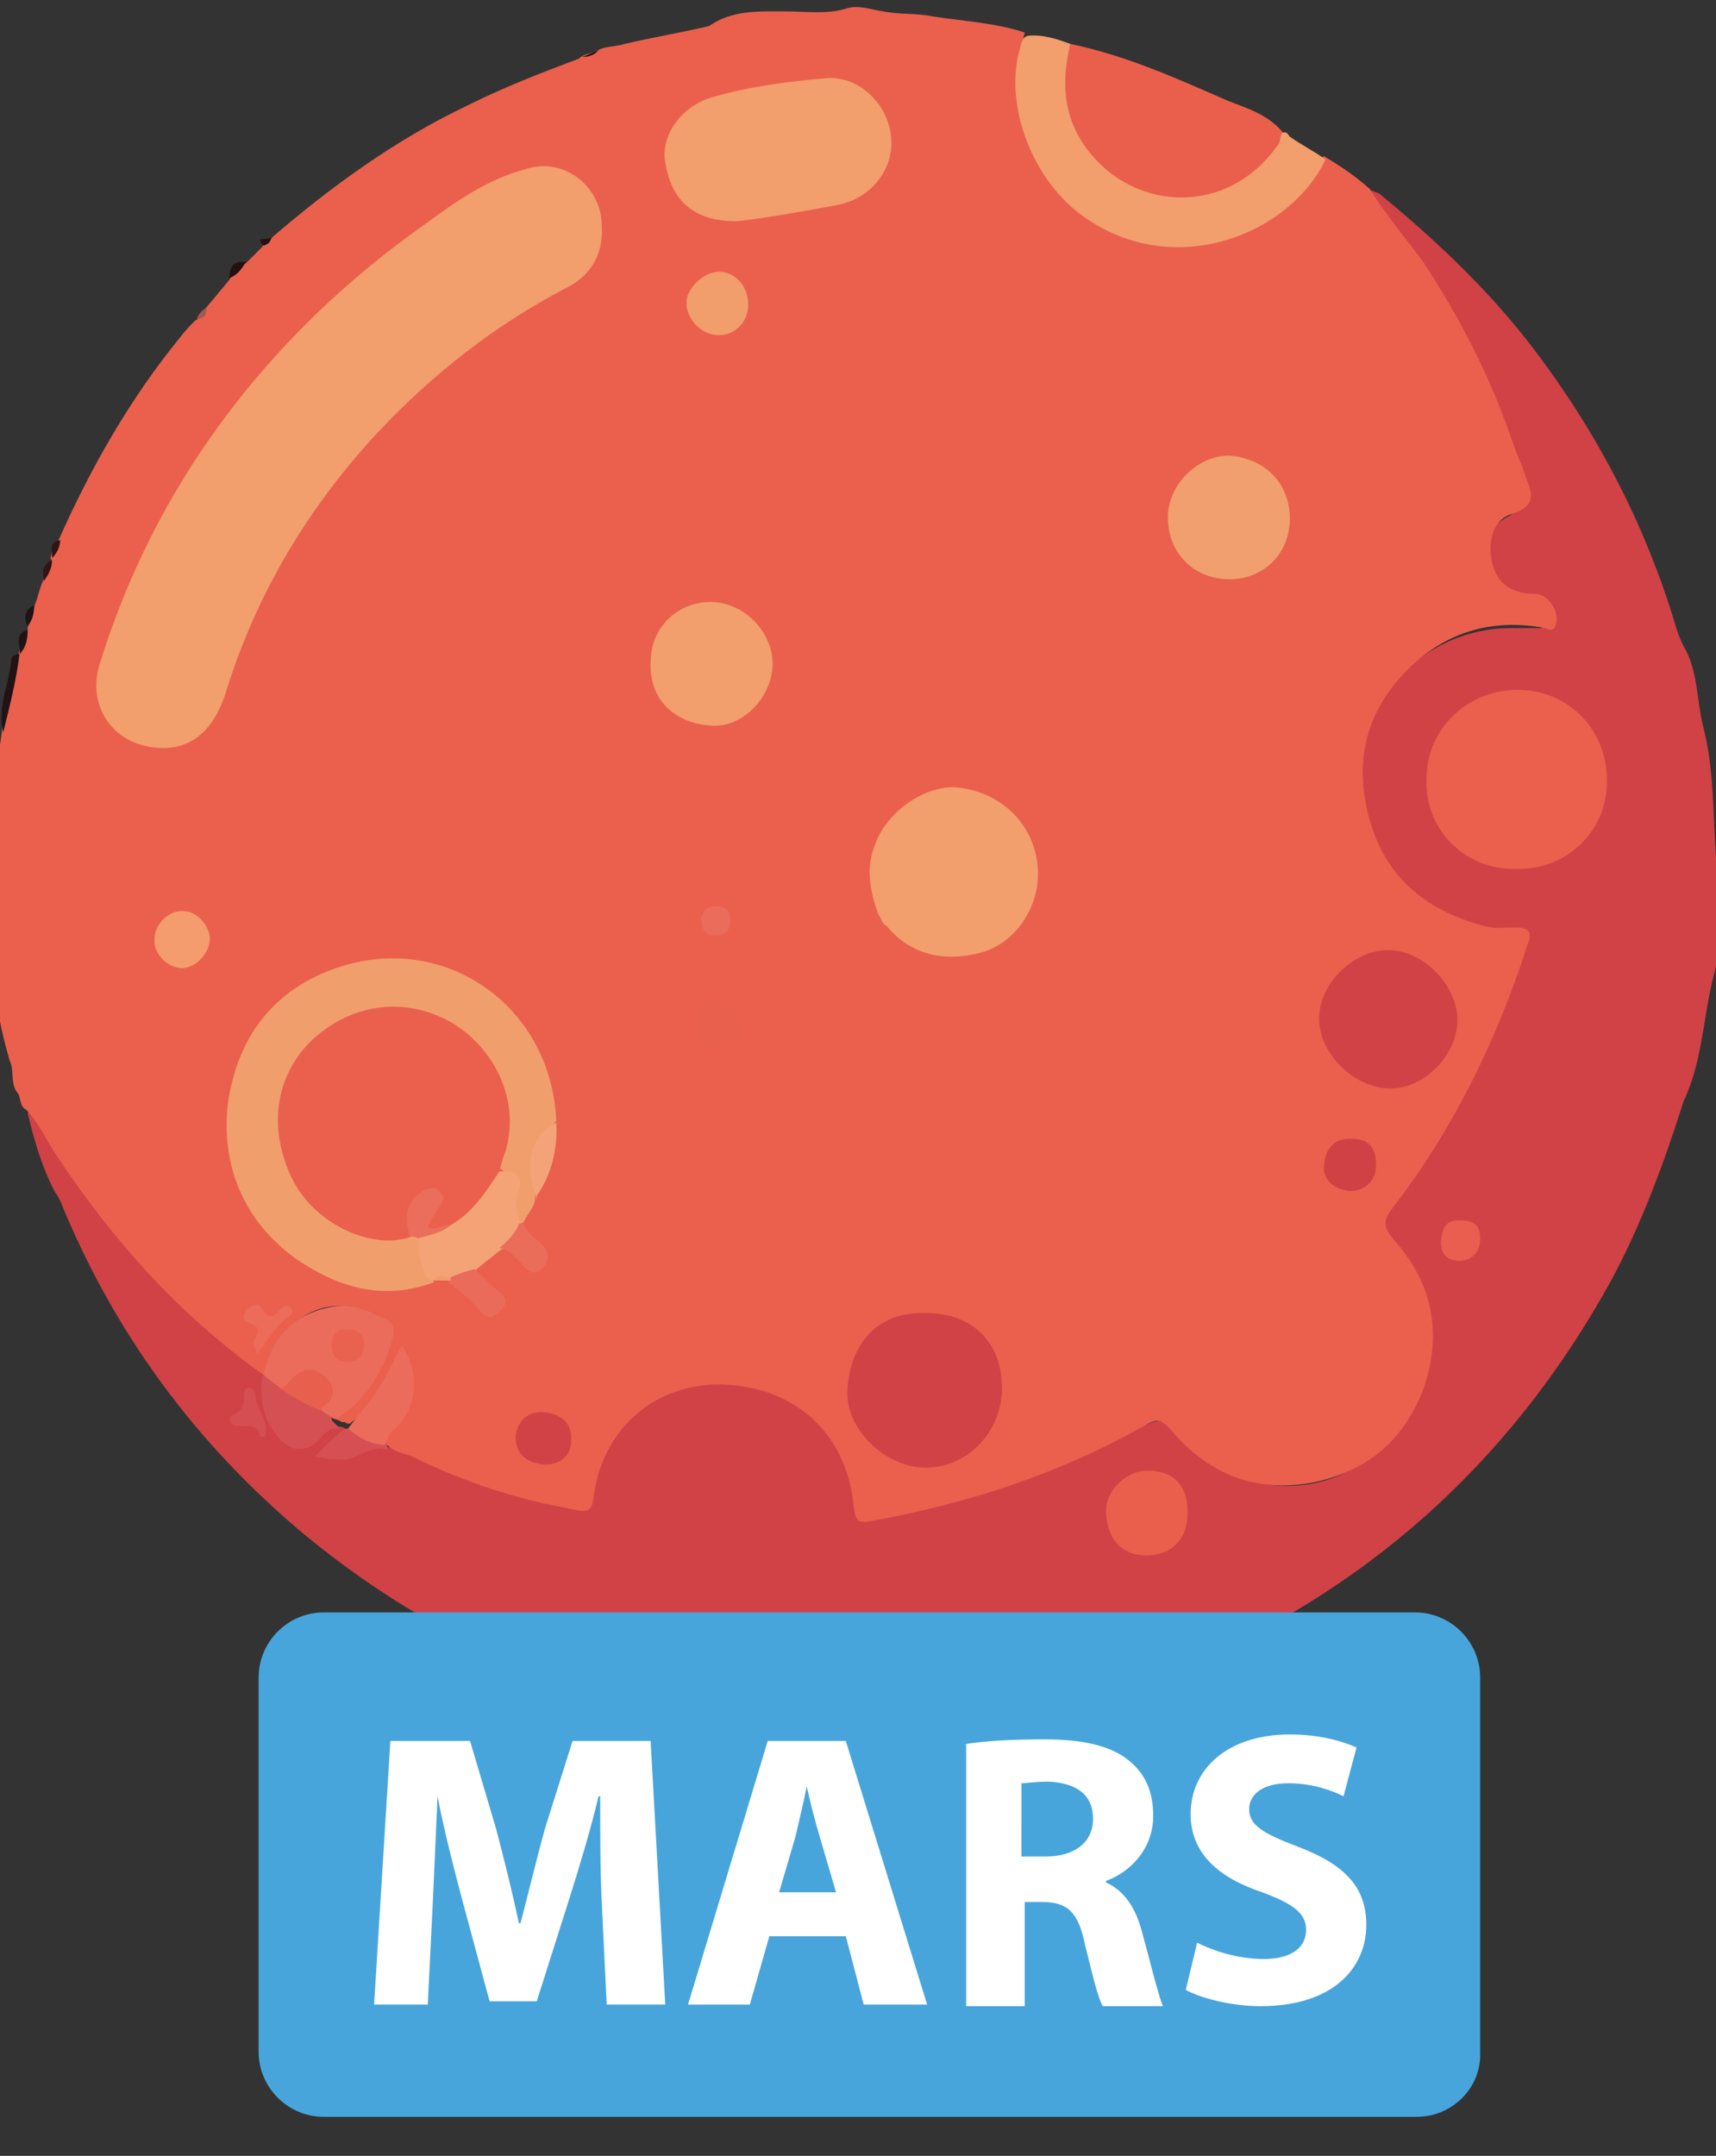 <?xml version="1.0" encoding="utf-8"?>
<!-- Generator: Adobe Illustrator 25.0.0, SVG Export Plug-In . SVG Version: 6.00 Build 0)  -->
<svg version="1.1" id="Layer_1" xmlns="http://www.w3.org/2000/svg" xmlns:xlink="http://www.w3.org/1999/xlink" x="0px" y="0px"
	 width="105.5px" height="132.5px" viewBox="0 0 105.5 132.5" enable-background="new 0 0 105.5 132.5" xml:space="preserve">
<rect x="0" y="0" width="105.5" height="132.5" fill="#333333" stroke="none"/>
<g>
	<g>
		<path fill="#D04246" d="M84.3,11.7c0.2,0.1,0.3,0.1,0.5,0.2c3.4,2.8,6.6,5.8,9.3,9.3c4,5.2,7,10.9,8.9,17.2
			c0.1,0.4,0.3,0.9,0.5,1.3c0.9,1.5,0.8,3.3,1.2,4.9c0.7,2.7,0.6,5.4,0.8,8.1l0,0c0.1,0.1,0.2,0.3,0.2,0.4c-0.4,2.2,0.3,4.5-0.3,6.7
			c-0.7,2.6-0.7,5.4-1.9,7.9c-1.2,3.8-2.6,7.6-4.5,11.1C92.8,90,83.8,98,72,102.8c-0.5,0.2-1.1,0.5-1.6,0.7
			c-6.5,2.1-13.1,3.3-19.9,3c-11.9-0.6-22.6-4.6-31.8-12.2C12,88.7,7,81.9,3.7,73.8c-0.1-0.2-0.2-0.4-0.3-0.5
			c-0.8-1.5-1.3-3.2-1.7-4.9c0.8-0.4,1,0.3,1.2,0.7c1.1,1.7,2.2,3.4,3.4,5.1c2.6,3.5,5.6,6.6,9.1,9.2c0.4,0.3,0.9,0.6,1.1,1.2
			c0.3,0.8,0.2,1.7,0.5,2.6c0.5,1.2,1.6,2.1,2.8,0.9c0.3-0.3,0.8-0.5,1.2-0.4c0.1,0,0.2,0.1,0.3,0.2c-0.3,0.8-0.3,0.8-1.4,1.5
			c0.9,0,1.7-0.1,2.4-0.4c0.5-0.2,1-0.2,1.5-0.1c3,1.2,5.9,2.5,9,3.3c0.7,0.2,1.4,0.4,2.1,0.5c0.8,0.1,1.1-0.1,1.3-0.9
			c0.9-4.1,4.3-6.8,8.3-6.8c3.9,0,7.4,2.9,8.2,7c0.3,1.6,0.5,1.4,1.8,1.2c5.4-1,10.5-2.7,15.3-5.3c1.5-0.8,1.7-0.8,2.8,0.5
			c3.1,3.6,9.2,4.2,12.9,0C88,85.6,88.4,81,86.3,78c-0.2-0.3-0.5-0.7-0.8-1c-0.9-1.1-0.9-1.4-0.1-2.5c1.9-2.5,3.5-5.2,5-8
			c1.3-2.4,2.1-5,3-7.5c0.3-0.8,0.1-1.1-0.8-1.1c-1.8,0-3.4-0.6-4.9-1.6c-3.5-2.3-5.1-6.7-3.9-10.8s4.9-6.9,9.1-6.9
			c0.5,0,0.9,0,1.4,0c0.3,0,0.7,0.1,0.8-0.4c0-0.5-0.2-0.8-0.7-0.9c-0.1,0-0.2,0-0.4,0c-1.4-0.1-2.3-0.8-2.6-2.1
			c-0.4-1.6,0-2.8,1.4-3.5c0.8-0.5,0.8-1,0.6-1.7c-1.9-6-4.7-11.6-8.7-16.5C84.5,12.7,84,12.4,84.3,11.7z"/>
		<path fill="#EA604D" d="M16.2,84.5C11,80.8,6.9,76.2,3.4,70.9c-0.6-0.9-1-1.9-1.8-2.7c-0.4-0.2-0.3-0.7-0.5-1l0,0
			c-0.5-0.6-0.2-1.4-0.5-2l0,0c-0.5-1.7-0.9-3.5-0.9-5.3c0-0.4,0.1-0.8-0.1-1.2c-0.2-4.6-0.2-9.1,0.5-13.6c0.2-1.6,0.4-3.2,1-4.8
			l0,0c0.2-0.5,0.1-1.1,0.5-1.5c0.1-0.1,0.1-0.1,0.1-0.2c0.1-0.4,0.1-0.9,0.4-1.3c0.2-0.5,0.3-1,0.5-1.5c0.2-0.4,0.2-0.9,0.5-1.3
			c0-0.1,0.1-0.1,0-0.2c0.1-0.4,0.1-0.8,0.5-1.1c2-4.5,4.4-8.7,7.5-12.5c0.3-0.4,0.6-0.7,0.9-1c0.3-0.1,0.4-0.5,0.6-0.7
			c0.5-0.6,1-1.2,1.5-1.8c0.2-0.4,0.5-0.8,1-1c0.3-0.3,0.7-0.7,1-1c0.1-0.2,0.3-0.3,0.5-0.5c3.7-3.2,7.7-6.1,12.1-8.2
			c2.2-1.1,4.5-2,6.9-2.9c0.3-0.3,0.7-0.3,1-0.4l0,0c0.5-0.4,1.2-0.3,1.8-0.5c1.7-0.4,3.5-0.7,5.2-1.1c1.4-1,3.1-0.9,4.7-0.9
			c1.3,0,2.6,0.2,3.8-0.2c0.7-0.2,1.5,0.1,2.2,0.2c1,0.2,2,0.1,3,0.3c1.9,0.3,3.9,0.4,5.7,1c-0.8,3.2-0.4,6.2,1.7,8.9
			c3.5,4.6,10.6,5,14.7,0.8c0.7-0.7,1.1-1.6,2-2.1c1,0.6,1.9,1.2,2.8,2c1,1.6,2.2,3,3.3,4.5c2.3,3.5,4.2,7.2,5.5,11.1
			c0.2,0.6,0.5,1.2,0.7,1.8c0.3,1,1.1,2-0.8,2.6c-1.2,0.4-1.5,1.9-1.1,3.2c0.3,1.1,1.2,1.7,2.6,1.7c0.8,0,1.6,1.2,1.2,2
			c-0.1,0.3-0.4,0.2-0.6,0.1c-3.2-0.6-6,0.2-8.3,2.4c-2.2,2.1-3.3,4.8-2.8,8c0.7,4.3,3.2,6.8,7.3,7.9c0.7,0.2,1.3,0.1,2,0.1
			c0.9,0,1,0.4,0.7,1.1C92,64,89.3,69.5,85.5,74.4c-0.5,0.7-0.4,1.1,0.2,1.8c2.4,2.7,3,5.8,1.8,9.2c-1.2,3.1-3.4,5-6.7,5.7
			c-3.6,0.7-6.5-0.5-8.8-3.2c-0.6-0.7-0.9-0.7-1.6-0.3c-5.3,3-10.9,4.8-16.9,5.9c-0.7,0.1-0.9,0-1-0.8c-0.4-4.6-3.6-7.4-7.9-7.6
			c-3.7-0.2-7.5,2.2-8.1,6.9c-0.1,0.7-0.2,1-1.1,0.8c-3.5-0.6-6.8-1.7-9.9-3.2c-0.6-0.3-1.3-0.3-1.8-0.9c-0.1-0.1-0.1-0.2-0.2-0.3
			c-0.1-0.6,0.3-0.9,0.6-1.3c1-1.3,1.2-2.5,0.6-4.1c-0.8,1.8-1.7,3.4-3.2,4.5c-0.1,0-0.2,0-0.3-0.1c-0.1,0-0.2,0-0.2,0
			c-0.2-0.2-0.7-0.1-0.5-0.6c1.4-1.2,2.5-2.5,3.1-4.3c0.4-1.1,0.2-1.5-0.9-1.9c-2.3-0.9-4.6,0-5.7,2.2c-0.2,0.4-0.3,0.9-0.6,1.2
			C16.3,84.5,16.2,84.5,16.2,84.5z"/>
		<path fill="#EA5F4C" d="M65.8,2.7c3.4,0.7,6.5,2.1,9.7,3.5c1.3,0.5,2.6,0.9,3.5,2.1c0,0.7-0.4,1.2-0.8,1.6
			c-2.3,2.6-5.5,3.3-8.6,1.9c-3-1.3-4.7-4.3-4.4-7.7C65.2,3.6,65.3,3,65.8,2.7z"/>
		<path fill="#F29E6D" d="M65.8,2.7c-0.6,2.5-0.4,4.8,1.3,6.8c2.8,3.4,8.3,3.8,11.4-0.5c0.2-0.2,0.2-0.5,0.3-0.8
			c0.3-0.2,0.4,0.1,0.5,0.2c0.7,0.5,1.5,0.9,2.2,1.4c-2.2,4.6-9.3,7.5-14.9,3.5c-3.1-2.2-4.9-6.8-3.9-10.3c0.1-0.3,0.1-0.7,0.5-0.8
			C64.1,2.1,65,2.4,65.8,2.7z"/>
		<path fill="#211215" d="M1.2,40.2c-0.2,1.6-0.6,3.2-1,4.8c-0.4-1.6,0.4-3,0.5-4.5C0.7,40.3,1,40.2,1.2,40.2z"/>
		<path fill="#241014" d="M15.1,16.1c-0.2,0.4-0.5,0.8-1,1C14.1,16.4,14.4,16,15.1,16.1z"/>
		<path fill="#211215" d="M1.7,38.7c0,0.6-0.1,1.1-0.5,1.5C1.3,39.7,0.8,39,1.7,38.7z"/>
		<path fill="#211215" d="M2.1,37.2c0,0.5-0.1,0.9-0.4,1.3C1.4,37.9,1.6,37.4,2.1,37.2z"/>
		<path fill="#2B1012" d="M36.8,3.1c-0.3,0.3-0.6,0.4-1,0.4"/>
		<path fill="#311414" d="M3.2,34.4c0,0.5-0.2,0.9-0.5,1.3C2.6,35.2,2.6,34.7,3.2,34.4z"/>
		<path fill="#311414" d="M3.7,33.2c0,0.4-0.2,0.8-0.5,1.1C3.2,33.8,3,33.3,3.7,33.2z"/>
		<path fill="#A7574F" d="M12.7,18.9c0,0.4-0.1,0.7-0.6,0.7C12.2,19.3,12.4,19.1,12.7,18.9z"/>
		<path fill="#241014" d="M16.7,14.6c-0.1,0.3-0.2,0.4-0.5,0.5C16.1,15,16,14.9,16,14.7C16.2,14.7,16.4,14.7,16.7,14.6z"/>
		<path fill="#EA604D" d="M93.2,53.4c-2.9,0.1-5.6-2.2-5.5-5.5c0-3.2,2.6-5.5,5.6-5.5c3.1,0,5.5,2.4,5.5,5.6
			C98.8,51.1,96.3,53.5,93.2,53.4z"/>
		<path fill="#E95F4C" d="M73,93.1c0,1.5-1,2.5-2.5,2.5c-1.6,0-2.5-1.1-2.5-2.8c0-1.2,1.3-2.4,2.4-2.4C72.1,90.3,73.1,91.3,73,93.1z
			"/>
		<path fill="#D55053" d="M20.4,87.3c0.2,0.2,0.3,0.3,0.5,0.5c-0.5-0.1-0.9,0.2-1.2,0.6c-1.1,1.2-2.3,0.6-3-0.6
			c-0.6-1-0.7-2.1-0.6-3.2l0,0c0.6-0.2,0.8,0.3,1.2,0.5c0.8,0.5,1.6,1,2.4,1.5C20.1,86.7,20.4,86.9,20.4,87.3z"/>
		<path fill="#E95E4F" d="M88.6,76.4c0-0.9,0.3-1.4,1.1-1.4c0.8,0,1.3,0.2,1.3,1.1c0,0.8-0.4,1.3-1.2,1.4
			C89,77.5,88.6,77.1,88.6,76.4z"/>
		<path fill="#D65053" d="M21.2,87.8c0.1,0,0.2,0,0.3,0c0.9,0.1,1.6,0.5,2.3,1c0,0.1,0,0.2,0,0.3c-1-0.3-1.7,0.5-2.6,0.6
			c-0.6,0-1.1,0-1.8-0.2C20,88.8,20.6,88.3,21.2,87.8z"/>
		<path fill="#D54E52" d="M15.3,85.3c0.2,0,0.4,0.2,0.4,0.4c0,0.9,0.9,1.6,0.6,2.6H16c-0.2-1.2-1.6-0.2-1.9-1c0-0.1,0.1-0.3,0.1-0.3
			c0.7-0.2,0.8-0.7,0.8-1.3C15,85.4,15.1,85.3,15.3,85.3z"/>
		<path fill="#F29E6D" d="M37,13.9c0.1,1.9-0.8,3.1-2.2,3.8c-4.4,2.3-8.2,5.3-11.5,8.8c-4.3,4.6-7.5,9.9-9.4,16
			c-0.8,2.6-2.4,3.8-4.7,3.4c-2.4-0.4-3.8-2.6-3.1-5c1.3-4.2,3.1-8.2,5.5-12c3.8-6,8.7-11,14.5-15.1c1.9-1.4,3.9-2.8,6.2-3.4
			C34.7,9.6,37,11.5,37,13.9z"/>
		<path fill="#F19E6D" d="M26.7,78.8c-3.2,1.2-6,0.3-8.6-1.5C15,75,13.6,71.7,14,67.9c0.6-4.4,3.1-7.4,7.3-8.6
			c6.4-1.8,12.6,2.7,12.9,9.6L34.1,69c-1.2,1.3-1.3,3-1.2,4.6c0,0.6-0.5,1-0.7,1.5c-0.1,0.1-0.2,0.1-0.3,0.1
			c-0.6-0.4-0.6-1.2-0.5-1.7c0.2-1-0.1-1.4-0.9-1.8c-0.1-0.4,0-0.7,0.1-1.1c0.9-3.8-1.4-7.5-5.1-8.3c-3.5-0.8-7.2,1.7-8,5.3
			c-0.8,3.4,2,8.8,7.7,8c0.2,0,0.4,0,0.5,0.1C26.1,76.8,25.9,77.9,26.7,78.8z"/>
		<path fill="#F29E6D" d="M45.3,13.6c-2.6,0-4-1.2-4.4-3.6c-0.3-1.6,0.9-3.4,2.8-4c2.4-0.7,4.8-1,7.2-1.2c2-0.1,3.8,1.7,3.9,3.8
			c0.1,1.9-1.3,3.6-3.3,4C49.3,13,47.1,13.4,45.3,13.6z"/>
		<path fill="#F29E6D" d="M54,56.2c-0.5-1.4-0.8-2.8-0.2-4.3c0.7-2,3.1-3.7,5.1-3.5c2.7,0.3,4.7,2.3,4.9,4.9
			c0.2,2.4-1.4,4.8-3.7,5.3c-2.1,0.5-4.1,0.1-5.6-1.7C54.2,56.8,54.2,56.4,54,56.2z"/>
		<path fill="#D04246" d="M56.9,80.7c2.9,0,4.7,1.8,4.7,4.6c0,2.7-2.1,4.9-4.7,4.9c-2.4,0-4.9-2.3-4.8-4.7
			C52.2,83,53.6,80.6,56.9,80.7z"/>
		<path fill="#D04246" d="M89.6,62.7c0,2.1-2,4.2-4.1,4.2c-2.2,0-4.4-2.1-4.4-4.3s2.2-4.3,4.4-4.2C87.6,58.5,89.6,60.6,89.6,62.7z"
			/>
		<path fill="#F19F6E" d="M79.3,31.9c0,2.1-1.6,3.7-3.7,3.7c-2.2,0-3.8-1.6-3.8-3.8c0-2,1.8-3.8,3.8-3.8
			C77.8,28.2,79.3,29.7,79.3,31.9z"/>
		<path fill="#F29E6D" d="M40,40.7c0-2.1,1.6-3.7,3.7-3.7c2,0,3.8,1.8,3.8,3.8s-1.8,3.9-3.7,3.8C41.6,44.5,39.9,43.1,40,40.7z"/>
		<path fill="#EB6C5B" d="M17.2,85.3c-0.3-0.3-0.7-0.5-1-0.8c0.5-2.3,1.9-3.8,4.3-4.2c1.3-0.2,2.4,0.3,3.4,0.9
			c0.3,0.2,0.3,0.5,0.3,0.8c-0.5,2.1-1.6,4-3.5,5.2c-0.1,0-0.2,0-0.2,0c-0.2-0.2-0.5-0.3-0.7-0.5c-0.3-0.3-0.1-0.5,0.1-0.8
			c0.3-0.5,0.2-0.9-0.2-1.2c-0.4-0.3-0.8-0.3-1.2,0C18,85.1,17.8,85.6,17.2,85.3z"/>
		<path fill="#F3A376" d="M30.7,72c1-0.1,1.5,0.3,1.2,1.1c-0.3,0.8-0.1,1.4,0.1,2.2c0.1,0.9-0.5,1.3-1.2,1.5c-0.5,0.4-1,0.8-1.5,1.2
			c-0.3,0.5-0.8,0.7-1.4,0.6c-0.4,0.1-0.8-0.2-1.1,0.1l0,0c-0.4,0-0.6-0.1-0.7-0.5c-0.3-0.7-0.5-1.5-0.3-2.3c0.4-0.6,1.3-0.5,1.8-1
			c0.9-0.6,1.7-1.4,2.3-2.3C30.1,72.4,30.2,71.9,30.7,72z"/>
		<path fill="#EB6C5B" d="M23.7,88.8c-0.9,0-1.6-0.4-2.3-1c0.6-0.8,1.3-1.6,1.9-2.5c0.5-0.8,0.9-1.7,1.4-2.6c1.1,1.5,1,3.9-0.4,5.1
			C24,88,23.8,88.3,23.7,88.8z"/>
		<path fill="#F29D6C" d="M46,18.7c0,1.1-0.8,1.9-1.8,1.9c-1.1,0-2-1-2-2c0-0.9,1.1-1.9,2-1.9C45.2,16.7,46,17.6,46,18.7z"/>
		<path fill="#D04245" d="M33.4,90c-1.1-0.1-1.7-0.7-1.7-1.7c0.1-1,0.8-1.6,1.8-1.5s1.7,0.7,1.6,1.7C35.2,89.4,34.4,90.1,33.4,90z"
			/>
		<path fill="#F49C6D" d="M11.3,56c0.8,0,1.6,0.9,1.6,1.7c0,0.9-0.9,1.8-1.7,1.8c-0.9,0-1.8-0.9-1.7-1.8C9.5,56.8,10.4,55.9,11.3,56
			z"/>
		<path fill="#CF4145" d="M84.6,71.6c0,1-0.7,1.6-1.6,1.6c-1-0.1-1.7-0.7-1.6-1.6c0.1-1.1,0.7-1.7,1.8-1.6
			C84.2,70,84.6,70.6,84.6,71.6z"/>
		<path fill="#EB6B5A" d="M27.7,78.5c0.5-0.2,1-0.4,1.5-0.5c0.5,0.5,1,1,1.5,1.4s0.5,0.8,0,1.2c-0.4,0.4-0.7,0.5-1.2,0
			c-0.5-0.7-1.2-1.2-1.9-1.8C27.6,78.7,27.6,78.6,27.7,78.5L27.7,78.5z"/>
		<path fill="#F4A379" d="M34.2,69c0.1,1.6-0.3,3.2-1.2,4.5c0,0.1,0,0.2,0,0.2C32.2,71.6,32.6,69.8,34.2,69z"/>
		<path fill="#EA6D5A" d="M30.7,76.7c0.5-0.4,1-0.9,1.2-1.5c0.1,0,0.2,0,0.3,0c0.1,0.5,0.6,0.8,0.9,1.1c0.6,0.5,0.8,1,0.3,1.6
			c-0.6,0.6-1,0.2-1.4-0.3C31.6,77.2,31.3,76.8,30.7,76.7z"/>
		<path fill="#ED6B59" d="M15.8,83.2c-0.1-0.4-0.3-0.7-0.2-0.8c0.3-0.5,0.5-0.8-0.3-1.1c-0.4-0.1-0.4-0.5-0.1-0.8
			c0.2-0.3,0.7-0.4,0.9-0.1c0.5,0.9,0.8,0.4,1.2,0c0.2-0.1,0.4-0.2,0.6,0s0,0.4-0.1,0.5C16.9,81.5,16.5,82.4,15.8,83.2z"/>
		<path fill="#EB6C5B" d="M44,55.7c0.7,0,0.9,0.3,0.9,0.9c0,0.7-0.5,0.9-1,0.9c-0.7,0-0.7-0.5-0.8-1C43.2,55.9,43.5,55.7,44,55.7z"
			/>
		<path fill="#F19E6D" d="M27.7,78.5c0,0.1,0,0.2,0,0.2c-0.3,0-0.6,0-1,0C26.9,78.2,27.4,78.5,27.7,78.5z"/>
		<path fill="#E95F4E" d="M17.2,85.3c0.3,0,0.5-0.3,0.7-0.5c0.7-0.8,1.4-0.8,2.1-0.2c0.7,0.7,0.6,1.4-0.2,1.9c-0.1,0,0,0.2-0.1,0.2
			C18.8,86.3,18,85.9,17.2,85.3z"/>
		<path fill="#EA604D" d="M30.7,72c-0.8,1.2-1.6,2.5-3,3.3c-0.1,0.1-0.2,0.1-0.3,0.1c-0.4,0.1-0.8,0.5-1.1,0.1
			c-0.3-0.4,0.1-0.8,0.2-1.1c0.1-0.2,0.2-0.4,0.2-0.8c-0.9,0.1-1.2,0.6-1.3,1.3c-0.1,0.4,0.1,0.7-0.1,1.1c-2.4,0.9-6.2-0.8-7.5-3.9
			c-1.3-3-0.8-6,1.3-8.1c2.3-2.2,5.5-2.8,8.4-1.3c2.8,1.5,4.5,4.8,3.6,8C30.9,71.2,30.8,71.6,30.7,72z"/>
		<path fill="#EB6D5B" d="M25.2,76c-0.4-1.3-0.2-2.2,0.8-2.8c0.4-0.2,0.8-0.3,1.1,0.1c0.3,0.3,0.1,0.6-0.1,0.9
			c-0.3,0.4-0.5,0.8-0.7,1.2c0.5,0.3,0.9-0.2,1.4-0.1c-0.6,0.5-1.3,0.6-2,0.8C25.5,76,25.4,76,25.2,76z"/>
		<path fill="#E9614F" d="M22.4,82.7c-0.1,0.6-0.3,1-1,1s-1-0.4-1-1s0.2-1,0.9-1C22.1,81.7,22.4,82.1,22.4,82.7z"/>
		<path fill="#E9604D" d="M44.2,64.5c-0.9,0-1.4-0.5-1.4-1.4c0-0.8,0.4-1.5,1.3-1.5c0.7,0,1.7,1,1.6,2"/>
	</g>
</g>
<g>
	<path fill="#47A5DC" d="M87.1,130.1H19.9c-2.2,0-4-1.8-4-4v-23c0-2.2,1.8-4,4-4H87c2.2,0,4,1.8,4,4v23
		C91.1,128.3,89.3,130.1,87.1,130.1z"/>
	<g enable-background="new    ">
		<path fill="#FFFFFF" d="M37,117c-0.1-1.9-0.1-4.3-0.1-6.6h-0.1c-0.5,2.1-1.2,4.4-1.8,6.3l-2,6.3h-2.9l-1.7-6.3
			c-0.5-1.9-1.1-4.2-1.5-6.3h0c-0.1,2.2-0.2,4.7-0.3,6.7l-0.3,6.1H23l1-16.2h4.9l1.6,5.4c0.5,1.9,1,3.9,1.4,5.8h0.1
			c0.5-1.9,1-4,1.5-5.8l1.7-5.4h4.8l0.9,16.2h-3.6L37,117z"/>
		<path fill="#FFFFFF" d="M47.3,119l-1.2,4.2h-3.8l4.9-16.2h4.8l5,16.2h-3.9L52,119H47.3z M51.4,116.3l-1-3.4
			c-0.3-1-0.6-2.2-0.8-3.1h0c-0.2,1-0.5,2.2-0.7,3.1l-1,3.4H51.4z"/>
		<path fill="#FFFFFF" d="M59.3,107.2c1.2-0.2,2.9-0.3,4.9-0.3c2.4,0,4.1,0.4,5.2,1.3c1,0.8,1.5,1.9,1.5,3.4c0,2.1-1.5,3.5-2.9,4
			v0.1c1.1,0.5,1.8,1.5,2.2,3c0.5,1.8,1,3.9,1.3,4.6h-3.7c-0.3-0.5-0.6-1.8-1.1-3.8c-0.4-2-1.1-2.6-2.6-2.6h-1.1v6.4h-3.6V107.2z
			 M62.9,114.1h1.4c1.8,0,2.9-0.9,2.9-2.3c0-1.5-1-2.2-2.7-2.3c-0.9,0-1.4,0.1-1.7,0.1V114.1z"/>
		<path fill="#FFFFFF" d="M73.6,119.4c1,0.5,2.5,1,4.1,1c1.7,0,2.6-0.7,2.6-1.8c0-1-0.8-1.6-2.7-2.3c-2.7-0.9-4.4-2.4-4.4-4.8
			c0-2.8,2.3-4.9,6.1-4.9c1.8,0,3.2,0.4,4.1,0.8l-0.8,3c-0.6-0.3-1.8-0.8-3.4-0.8s-2.4,0.7-2.4,1.6c0,1,0.9,1.5,3,2.3
			c2.9,1.1,4.2,2.5,4.2,4.8c0,2.7-2.1,5-6.5,5c-1.8,0-3.7-0.5-4.6-1L73.6,119.4z"/>
	</g>
</g>
</svg>
